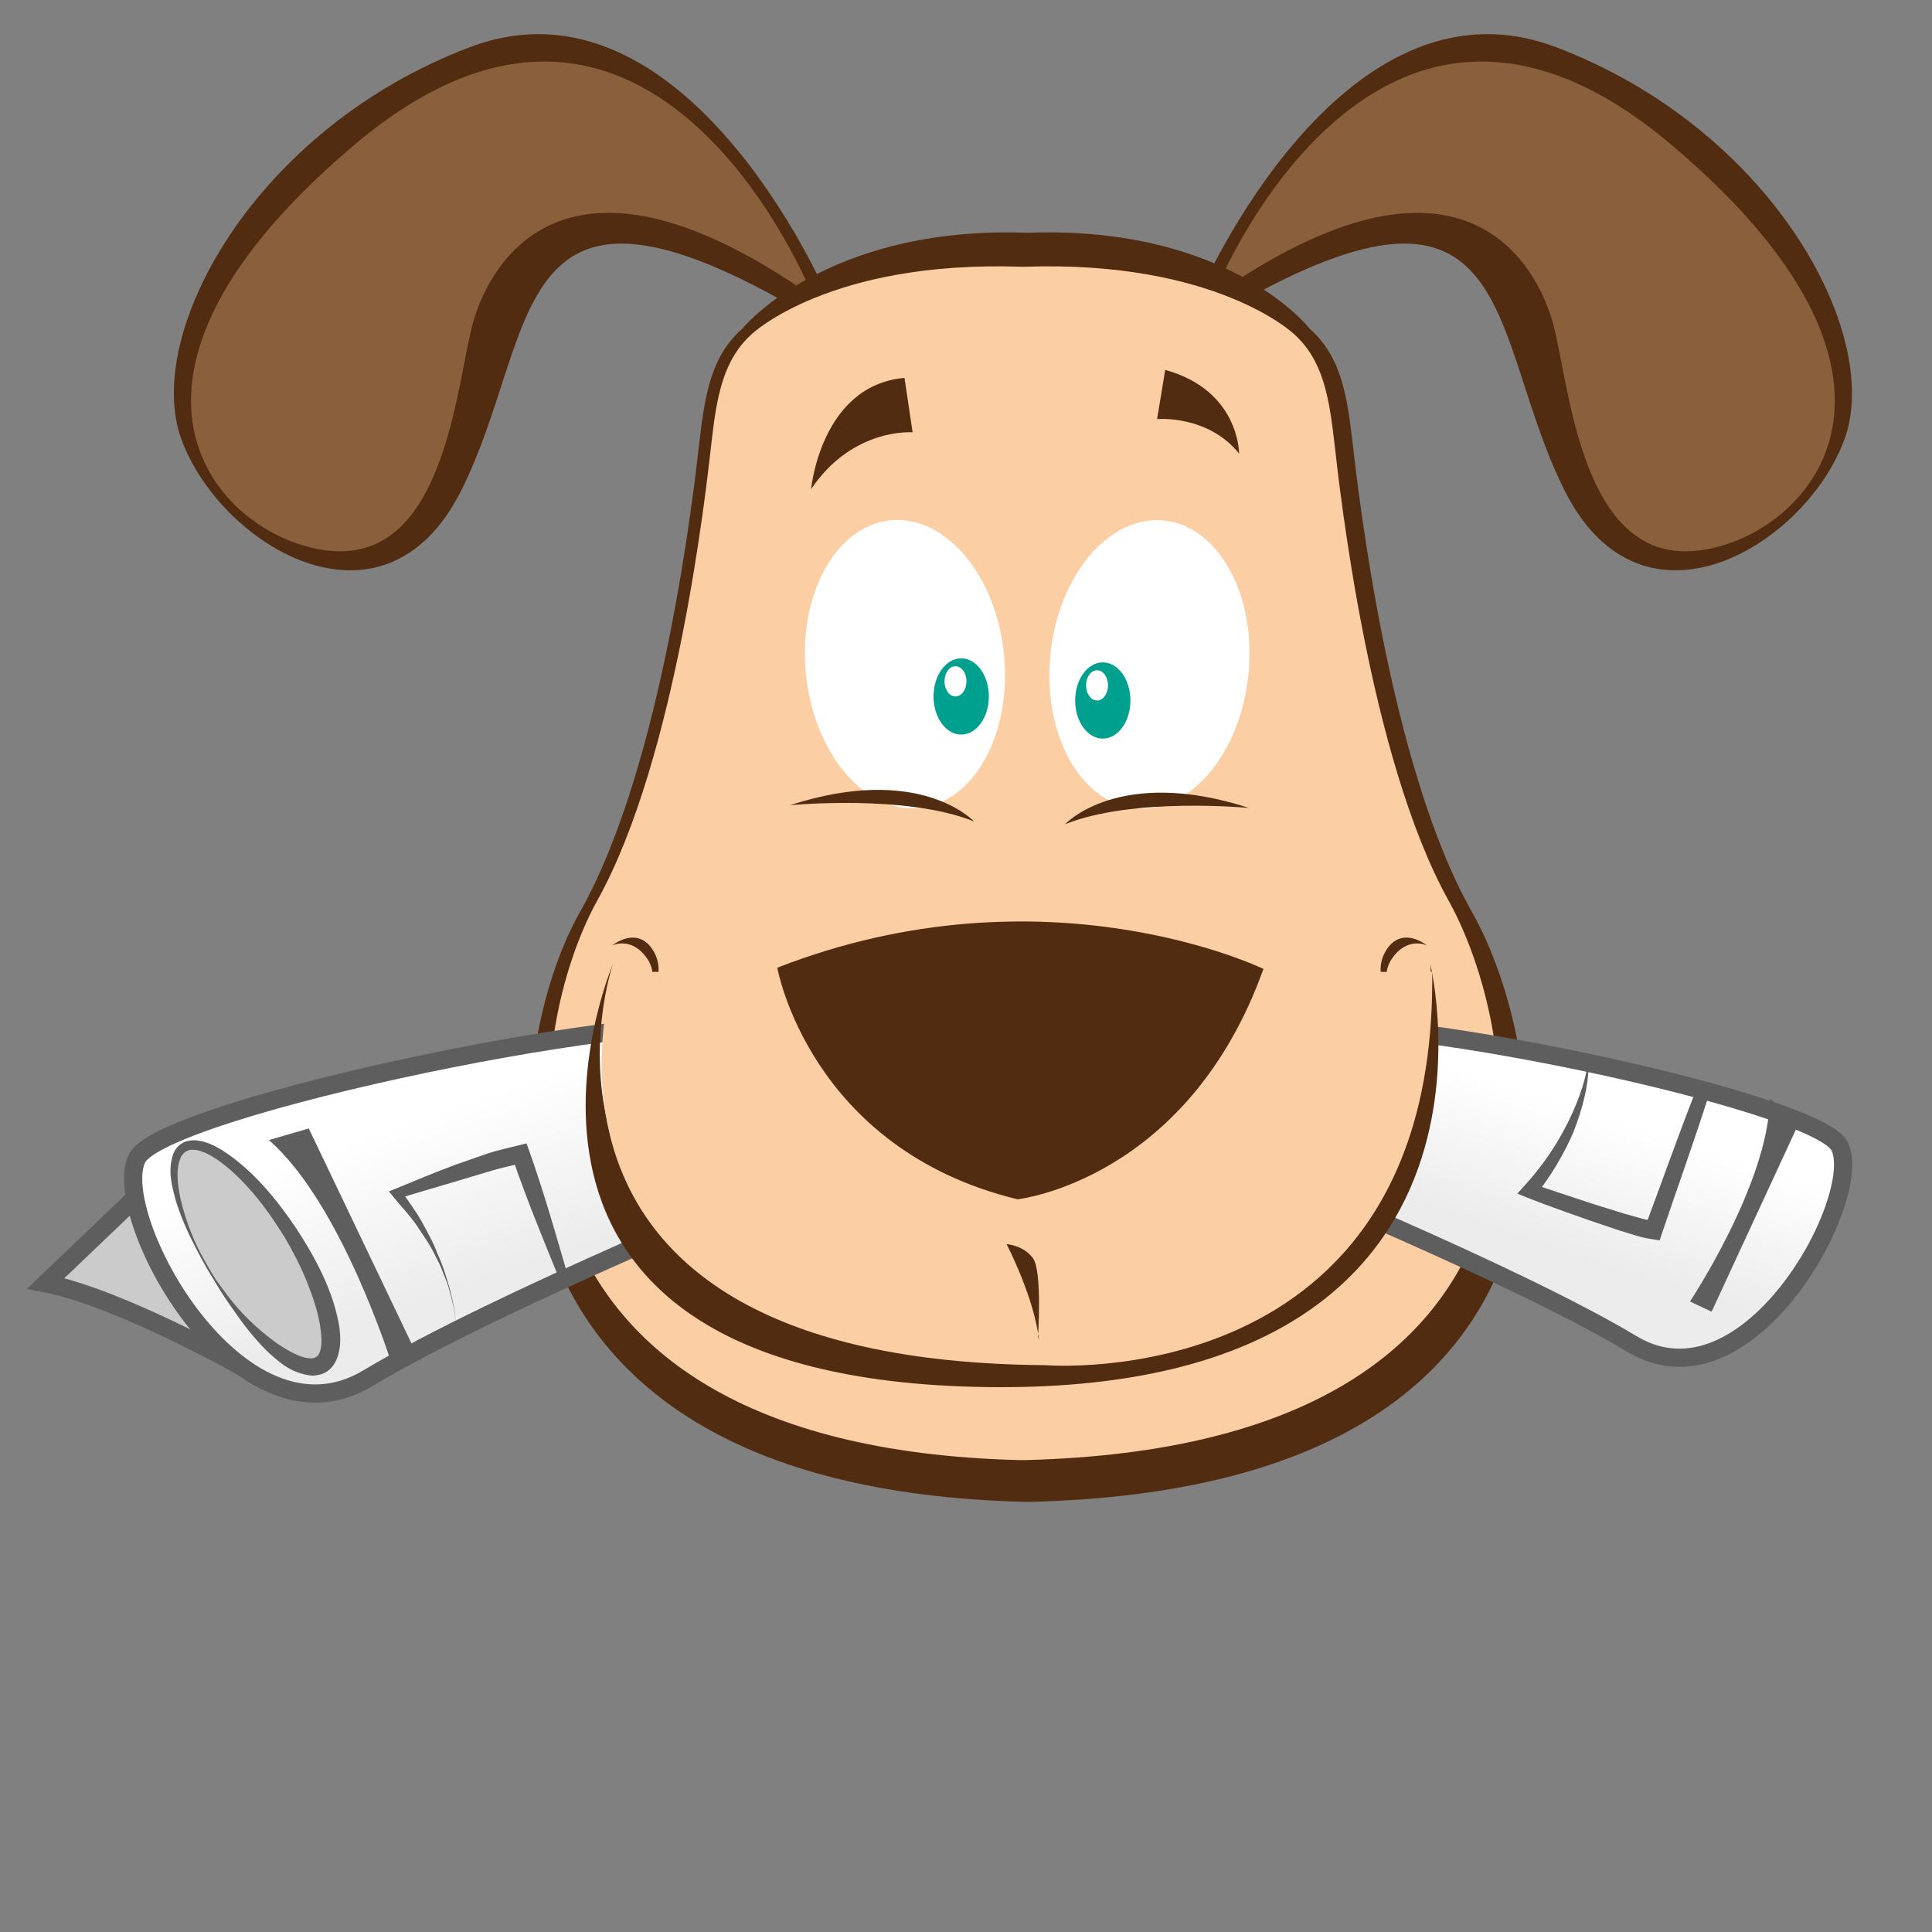 <?xml version="1.0" encoding="utf-8"?>
<!-- Generator: Adobe Illustrator 16.0.3, SVG Export Plug-In . SVG Version: 6.00 Build 0)  -->
<!DOCTYPE svg PUBLIC "-//W3C//DTD SVG 1.1//EN" "http://www.w3.org/Graphics/SVG/1.1/DTD/svg11.dtd">
<svg version="1.1" id="Layer_1" xmlns="http://www.w3.org/2000/svg" xmlns:xlink="http://www.w3.org/1999/xlink" x="0px" y="0px"
	 width="66px" height="66px" viewBox="0 0 66 66" enable-background="new 0 0 66 66" xml:space="preserve">
<rect x="0" y="0" width="66" height="66" fill="#808080" stroke="none"/>
<g>
	<g>
		<path fill="#522C10" d="M40.989,10.013c0,0,4.811-11.179,12.161-8.403c7.349,2.777,11.153,9.768,9.871,13.366
			c-1.288,3.598-6.89,7.094-9.563,1.799c-2.673-5.295-1.492-11.943-11.336-6.307l-1.133,0.336V10.013"/>
		<path fill="#8A5F3C" d="M41.427,10.143c0,0,5.433-13.844,15.668-5.2c10.229,8.645,3.956,13.97,0.4,13.889
			c-3.553-0.081-3.905-5.862-4.452-7.819C52.498,9.057,49.931,4.171,41.427,10.143z"/>
	</g>
	<g>
		<path fill="#522C10" d="M28.214,10.013c0,0-4.808-11.179-12.158-8.403C8.704,4.387,4.9,11.378,6.186,14.977
			s6.888,7.093,9.561,1.798c2.672-5.295,1.493-11.943,11.336-6.305l1.131,0.335V10.013"/>
		<path fill="#8A5F3C" d="M27.778,10.143c0,0-5.435-13.844-15.666-5.2c-10.232,8.645-3.957,13.97-0.403,13.889
			c3.554-0.081,3.906-5.862,4.452-7.819C16.708,9.057,19.273,4.171,27.778,10.143z"/>
	</g>
	<path fill="#FCCEA4" d="M35.261,8.685c0,0,8.386-0.233,9.769,3.615c0,0,0.723,0.419,0.765,1.434
		c0.043,1.015,1.074,7.871,1.533,9.403c0.457,1.533,1.525,5.449,3.124,8.792s1.389,7.075,0.927,9.056
		c-0.462,1.982-2.693,7.309-10.984,8.594c-8.291,1.281-11.657,0.465-12.961-0.35c-1.306-0.818-5.851-2.762-6.86-4.746
		c-1.01-1.98-2.003-5.145-2.035-5.838c-0.032-0.693-0.361-3.722,0.755-5.919c1.115-2.198,2.962-6.489,2.985-7.133
		c0.024-0.642,1.325-5.83,1.345-6.762c0.021-0.934,0.699-5.093,0.83-5.708c0.131-0.615,1.423-3.272,4.958-4.011
		C32.944,8.374,35.261,8.685,35.261,8.685z"/>
	<g>
		<path fill="#522C10" d="M50.283,31.153c-2.841-5.018-3.892-14.424-4.082-16.077c-0.189-1.654-0.422-2.931-1.452-3.837
			c0,0-2.713-3.525-9.594-3.289c-0.015,0-0.027,0.003-0.042,0.003c-0.014,0-0.027-0.002-0.041-0.003
			c-6.882-0.236-9.724,3.289-9.724,3.289c-1.031,0.906-1.263,2.183-1.452,3.837c-0.189,1.653-1.242,11.059-4.082,16.077
			S15.263,50.79,34.955,51.304h0.277C55.412,50.79,53.125,36.171,50.283,31.153z M35.046,49.878H34.78
			c-18.789-0.498-17.083-14.244-14.373-19.12c2.711-4.876,3.715-14.016,3.896-15.621c0.181-1.606,0.402-2.85,1.386-3.73
			c0,0,2.65-2.523,9.215-2.294c0.014,0.001,0.025,0.002,0.04,0.002c0.014,0,0.026-0.001,0.04-0.002
			c6.567-0.229,9.216,2.294,9.216,2.294c0.984,0.88,1.204,2.124,1.386,3.73c0.18,1.605,1.187,10.745,3.896,15.621
			C52.193,35.634,54.301,49.38,35.046,49.878z"/>
	</g>
	<path fill="#522C10" d="M20.91,32.299c0,0,0.653-0.326,1.188,0.433c0.537,0.757-0.177,1.64-0.177,1.64s0.949-0.927,0.413-1.865
		C21.796,31.572,20.91,32.299,20.91,32.299z"/>
	<path fill="#522C10" d="M48.749,32.299c0,0-0.652-0.326-1.187,0.433c-0.538,0.757,0.179,1.642,0.179,1.642s-0.949-0.93-0.414-1.865
		C47.862,31.57,48.749,32.299,48.749,32.299z"/>
	<g>
		<g>
			<path fill="#522C10" d="M30.899,12.91l0.277,1.858c0,0-2.053-0.166-3.468,1.943C27.708,16.711,28.041,13.159,30.899,12.91z"/>
		</g>
		<g>
			<path fill="#522C10" d="M39.805,12.637l-0.277,1.679c0,0,1.731-0.154,2.802,1.179C42.329,15.496,42.343,13.333,39.805,12.637z"/>
		</g>
		
			<ellipse transform="matrix(0.995 0.1 -0.1 0.995 2.463 -3.809)" fill="#FFFFFF" cx="39.269" cy="22.692" rx="3.4" ry="4.94"/>
		<g>
			
				<ellipse transform="matrix(0.995 -0.1 0.1 0.995 -2.112 3.201)" fill="#FFFFFF" cx="30.912" cy="22.692" rx="3.4" ry="4.938"/>
		</g>
		<g>
			<ellipse fill="#00A08F" cx="32.836" cy="23.792" rx="0.945" ry="1.302"/>
			<ellipse fill="#FFFFFF" cx="32.64" cy="23.275" rx="0.375" ry="0.517"/>
		</g>
		<g>
			<ellipse fill="#00A08F" cx="37.673" cy="23.93" rx="0.944" ry="1.302"/>
			<ellipse fill="#FFFFFF" cx="37.477" cy="23.414" rx="0.375" ry="0.517"/>
		</g>
	</g>
	<path fill="#522C10" d="M33.272,28.061c0,0-1.838-1.998-6.286-0.554C26.986,27.507,30.943,27.122,33.272,28.061z"/>
	<path fill="#522C10" d="M36.384,28.157c0,0,1.838-1.999,6.286-0.556C42.67,27.602,38.714,27.218,36.384,28.157z"/>
	<g>
		<g>
			<g>
				<path fill="#CCCBCB" stroke="#5E5E5E" stroke-width="0.622" stroke-miterlimit="10" d="M8.283,46.702
					c0,0-4.17-2.361-6.718-2.861l2.983-2.85l2.685,3.201L8.283,46.702z"/>
				<linearGradient id="SVGID_1_" gradientUnits="userSpaceOnUse" x1="15.156" y1="37.883" x2="17.103" y2="43.493">
					<stop  offset="0" style="stop-color:#FFFFFF"/>
					<stop  offset="1" style="stop-color:#ECECEC"/>
				</linearGradient>
				<path fill="url(#SVGID_1_)" stroke="#5E5E5E" stroke-width="0.622" stroke-miterlimit="10" d="M26.847,40.411
					c0,0-9.842,4.008-14.276,6.67c-4.436,2.666-8.867-5.607-7.885-7.518c0.904-1.758,18.152-5.339,21.19-4.437L26.847,40.411z"/>
				<g>
					
						<ellipse transform="matrix(-0.844 0.537 -0.537 -0.844 38.928 74.483)" fill="#CCCBCB" cx="8.625" cy="42.906" rx="1.52" ry="4.389"/>
					<g>
						<path fill="#5E5E5E" d="M7.317,43.739c0,0-0.169-0.256-0.43-0.73c-0.246-0.479-0.631-1.152-0.898-2.051
							c-0.114-0.447-0.269-0.961-0.069-1.545c0.062-0.143,0.155-0.283,0.329-0.373c0.089-0.064,0.346-0.105,0.482-0.08
							c0.322,0.035,0.596,0.176,0.855,0.33c1.019,0.652,1.831,1.633,2.531,2.668c0.682,1.047,1.285,2.172,1.481,3.406
							c0.033,0.311,0.051,0.633-0.062,0.98c-0.061,0.168-0.155,0.357-0.334,0.484c-0.038,0.025-0.003,0.014-0.1,0.066l-0.047,0.02
							l-0.093,0.037c-0.102,0.023-0.238,0.051-0.324,0.041c-0.7-0.08-1.092-0.457-1.448-0.773c-0.693-0.662-1.105-1.324-1.422-1.762
							C7.467,44.009,7.317,43.739,7.317,43.739z M7.37,43.706c0,0,0.17,0.256,0.502,0.676c0.324,0.422,0.863,0.988,1.589,1.508
							c0.355,0.236,0.81,0.52,1.18,0.514c0.046-0.002,0.042-0.014,0.071-0.006l0.09-0.045l0.045-0.023
							c-0.069,0.035-0.011,0-0.022,0.004c0.047-0.029,0.083-0.1,0.113-0.188c0.059-0.184,0.053-0.445,0.018-0.701
							c-0.058-0.523-0.243-1.076-0.456-1.621c-0.222-0.549-0.488-1.074-0.803-1.6c-0.63-1.018-1.394-2-2.304-2.629
							c-0.226-0.148-0.469-0.275-0.7-0.309c-0.136-0.006-0.168-0.031-0.316,0.039c-0.071,0.031-0.153,0.111-0.199,0.207
							c-0.187,0.418-0.105,0.951-0.019,1.383c0.2,0.889,0.523,1.598,0.783,2.064C7.2,43.448,7.37,43.706,7.37,43.706z"/>
					</g>
				</g>
			</g>
			<g>
				<path fill="#5E5E5E" d="M15.573,45.226c-0.029-0.412-0.124-0.816-0.24-1.213c-0.049-0.201-0.145-0.387-0.214-0.58
					c-0.068-0.193-0.166-0.377-0.26-0.559c-0.178-0.371-0.421-0.705-0.648-1.045c-0.236-0.334-0.521-0.631-0.775-0.945L13.288,40.7
					l0.22-0.09c0.687-0.281,1.369-0.57,2.066-0.826l1.053-0.369c0.355-0.117,0.76-0.209,1.141-0.301l0.22-0.055l0.093,0.262
					c0.516,1.453,0.934,2.941,1.367,4.424l0.039,0.133l-0.113,0.049c-1.25,0.535-2.505,1.061-3.723,1.66l-0.005,0.004l-0.001-0.006
					L15.573,45.226z M15.573,45.226l0.078,0.357l-0.005-0.002c1.222-0.594,2.408-1.26,3.597-1.92l-0.074,0.182
					c-0.581-1.432-1.175-2.857-1.673-4.318l0.313,0.207c-0.334,0.096-0.655,0.15-1.004,0.258l-1.056,0.316l-2.123,0.629l0.072-0.273
					c0.233,0.352,0.491,0.684,0.698,1.049c0.198,0.369,0.408,0.73,0.551,1.123c0.178,0.375,0.297,0.775,0.411,1.174
					C15.466,44.405,15.552,44.813,15.573,45.226z"/>
			</g>
			<path fill="#5E5E5E" d="M13.385,46.612c0,0-1.707-5.494-4.199-7.666l1.362-0.396l3.643,7.623L13.385,46.612z"/>
		</g>
		<g>
			<g>
				<linearGradient id="SVGID_2_" gradientUnits="userSpaceOnUse" x1="53.409" y1="37.657" x2="51.921" y2="42.237">
					<stop  offset="0" style="stop-color:#FFFFFF"/>
					<stop  offset="1" style="stop-color:#ECECEC"/>
				</linearGradient>
				<path fill="url(#SVGID_2_)" stroke="#5E5E5E" stroke-width="0.622" stroke-miterlimit="10" d="M42.914,39.915
					c0,0,8.851,3.605,12.837,5.998c3.986,2.395,7.973-5.045,7.088-6.764c-0.812-1.576-16.319-4.798-19.051-3.985L42.914,39.915z"/>
			</g>
			<g>
				<path fill="#5E5E5E" d="M54.27,36.226c0.017,0.834-0.214,1.66-0.517,2.443c-0.334,0.775-0.774,1.506-1.299,2.172l-0.105-0.398
					l2.1,0.695l1.052,0.326l0.523,0.146c0.183,0.059,0.328,0.07,0.481,0.109l-0.312,0.205c0.585-1.561,1.135-3.135,1.748-4.688
					l0.155,0.303c-1.255-0.408-2.507-0.83-3.742-1.309h0.002L54.27,36.226z M54.27,36.226l0.087-0.01h0.002
					c1.301,0.252,2.586,0.557,3.867,0.877l0.232,0.057l-0.078,0.244c-0.503,1.592-1.071,3.158-1.604,4.738l-0.081,0.242l-0.23-0.037
					c-0.209-0.033-0.43-0.08-0.6-0.135l-0.541-0.166l-1.057-0.357c-0.7-0.248-1.399-0.49-2.089-0.764l-0.345-0.139l0.238-0.262
					c0.545-0.596,1.017-1.26,1.393-1.98C53.845,37.817,54.14,37.044,54.27,36.226z"/>
			</g>
			<path fill="#5E5E5E" d="M57.732,44.46c0,0,2.68-4.027,2.73-6.918l1.017,0.768l-3.008,6.5L57.732,44.46z"/>
		</g>
	</g>
	<path fill="#522C10" d="M20.932,32.952c0,0-4.084,11.965,12.56,13.252c16.646,1.289,15.372-13.252,15.372-13.252
		s3.584,14.711-15.193,14.432C14.894,47.104,20.932,32.952,20.932,32.952z"/>
	<path fill="#FCCEA4" d="M20.994,33.201c0,0-4.421,13.292,14.712,13.435c0,0,13.394,1.109,13.22-13.435H20.994z"/>
	<path fill="#522C10" d="M43.161,33.1c0,0-7.434-3.619-16.608-0.042c0,0,1.094,6.185,8.207,7.912
		C34.76,40.97,40.566,40.337,43.161,33.1z"/>
	<path fill="#522C10" d="M35.46,45.659c0,0,0.153-2.24-0.177-2.684c-0.328-0.439-0.896-0.473-0.896-0.473s0.952,1.832,1.107,3.283"
		/>
</g>
</svg>
